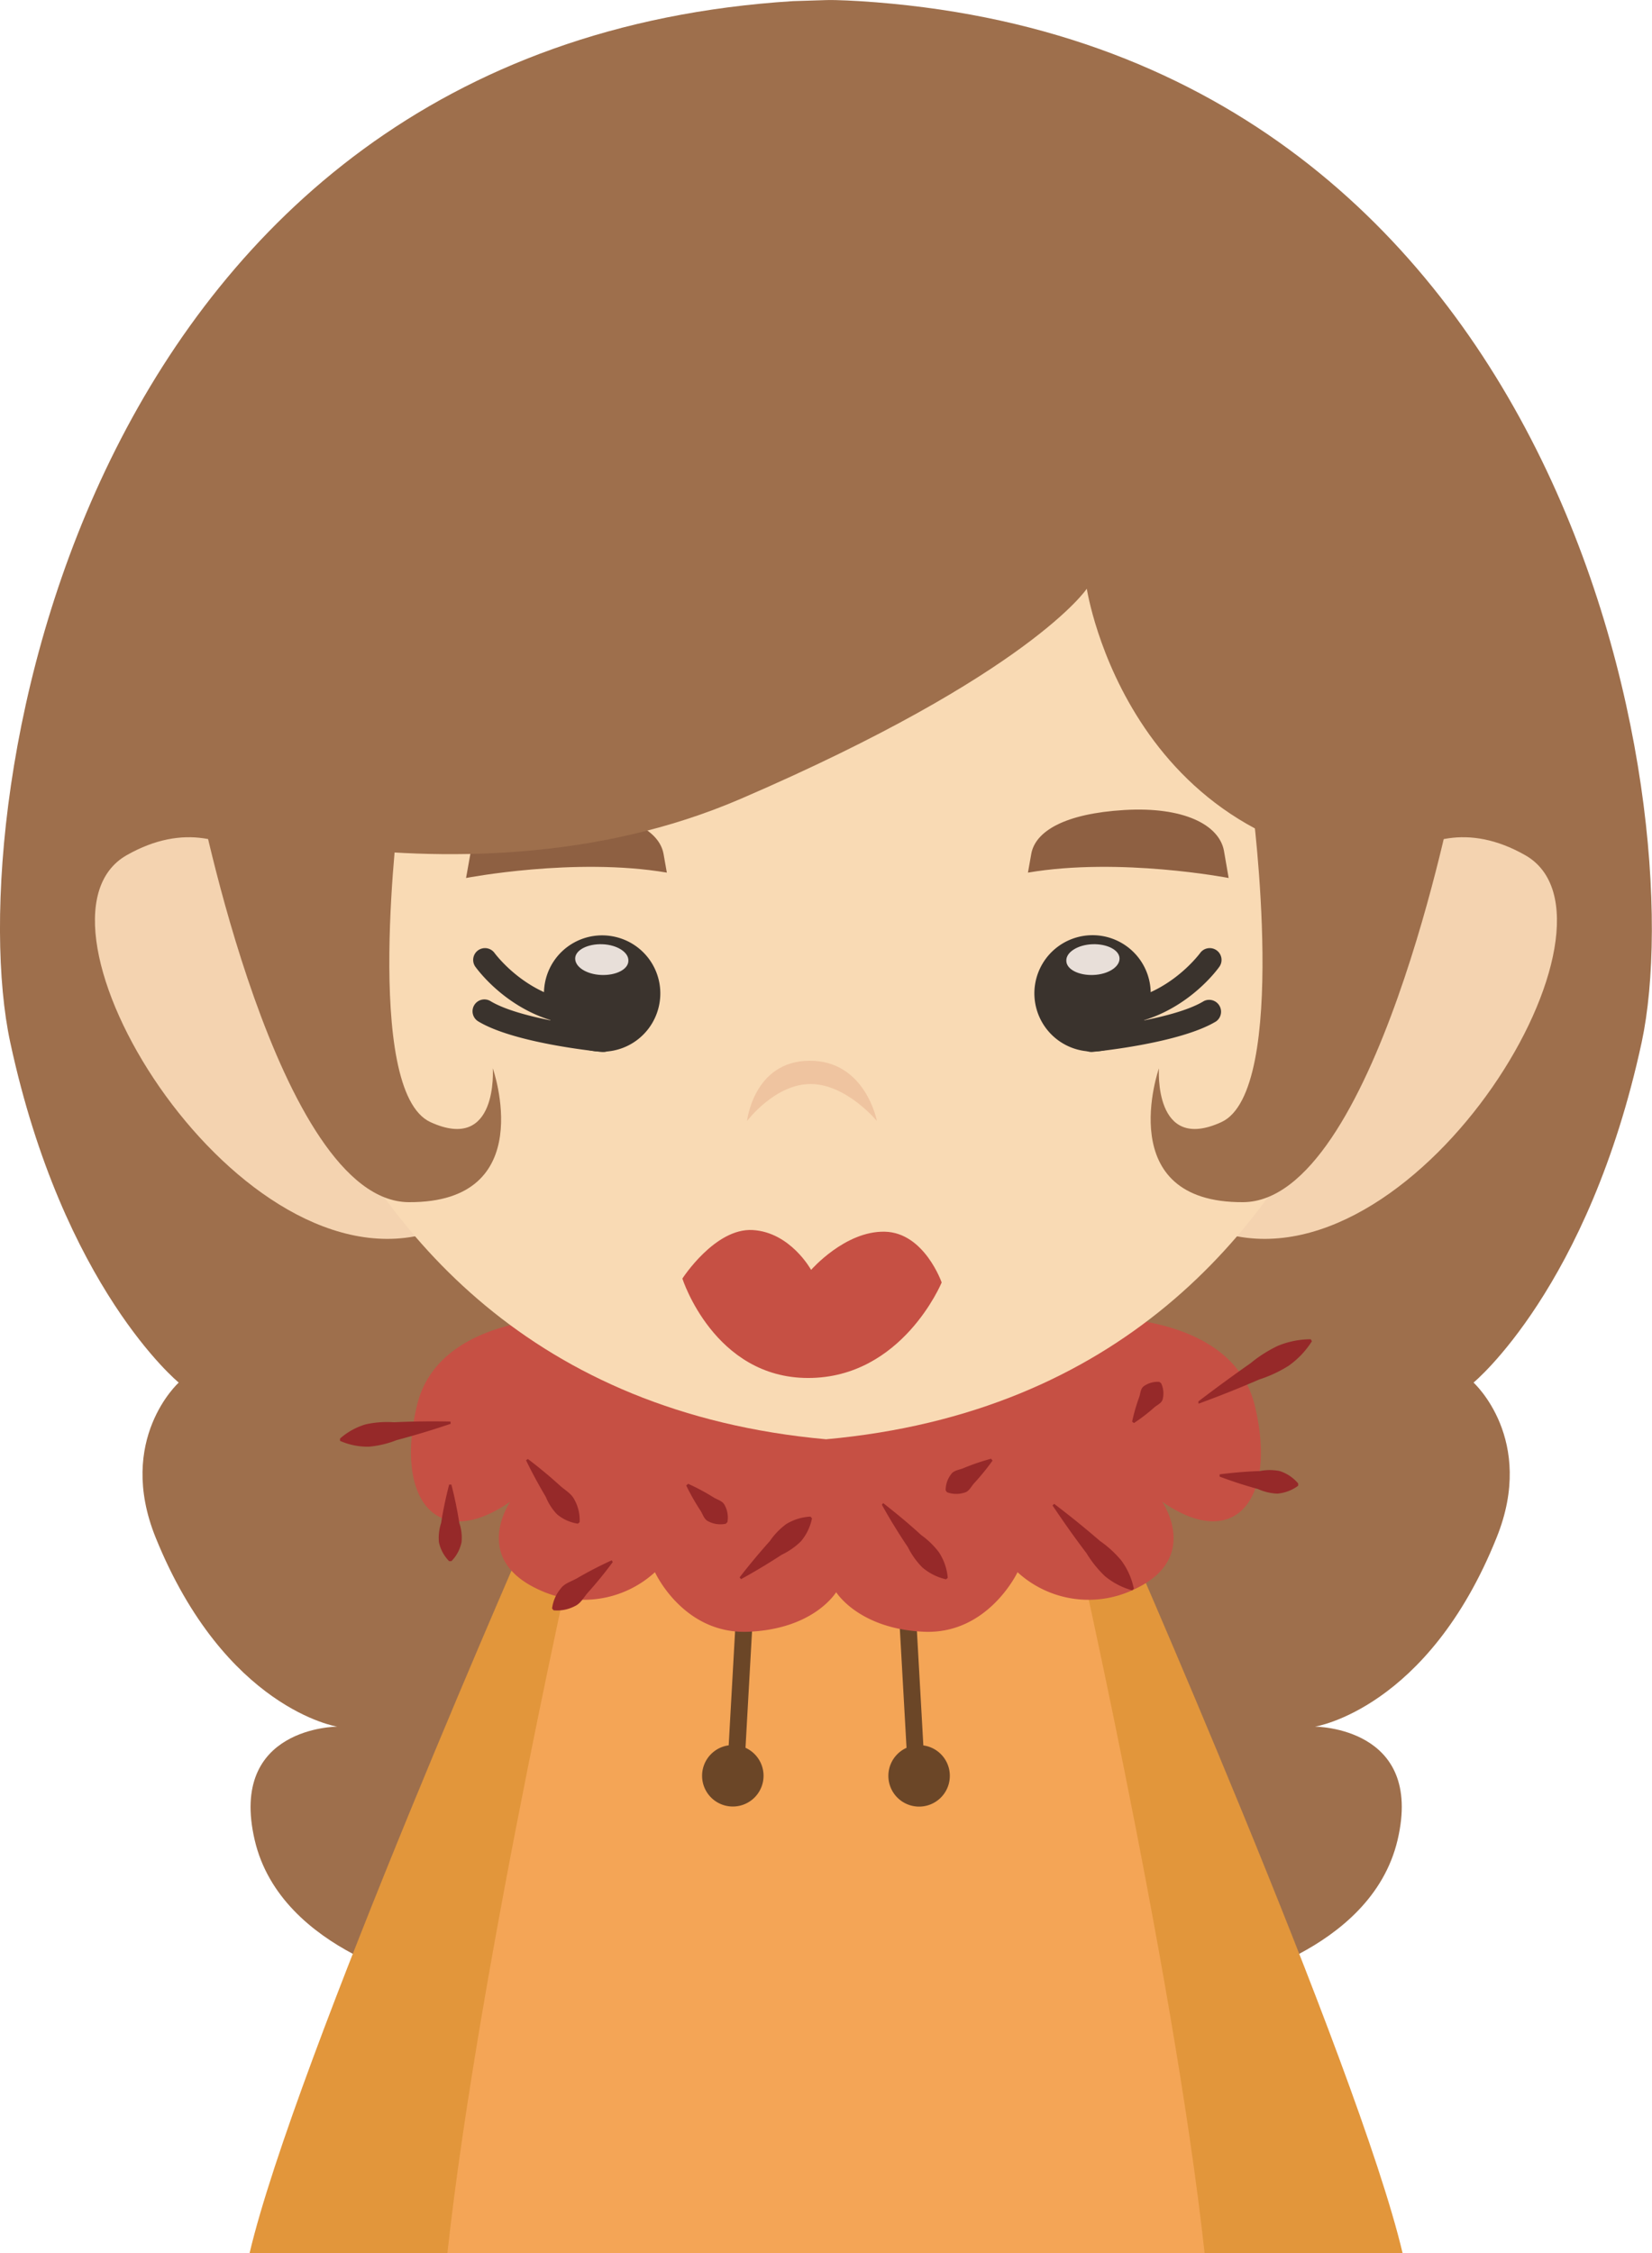 <svg xmlns="http://www.w3.org/2000/svg" viewBox="0 0 190.31 259.53"><defs><style>.cls-1{fill:#9e6f4c;}.cls-2{fill:#e2963b;}.cls-3{fill:#f4a556;}.cls-4{fill:#6b4627;}.cls-5{fill:#f4d3b0;}.cls-6{fill:#c65044;}.cls-7{fill:#962929;}.cls-8{fill:#f9dab4;}.cls-9{fill:#efc4a0;}.cls-10{fill:#8e6042;}.cls-11{fill:#3a332d;}.cls-12{fill:#e8dfd9;}</style></defs><title>资源 192</title><g id="图层_2" data-name="图层 2"><g id="Layer_1" data-name="Layer 1"><path class="cls-1" d="M189.12,120.06C195,92.6,180.86,5.26,99,.13c0,0-2.55-.16-3.82-.12s-3.83.12-3.83.12C9.45,5.26-4.73,92.6,1.18,120.06c6.09,28.3,19.41,39.19,19.41,39.19s-7.23,6.53-2.66,17.85c8,19.76,20.92,21.78,20.92,21.78s-12.55,0-9.51,13.06,20.55,16.54,20.55,16.54h90.53S157.92,225,161,211.94s-9.52-13.06-9.52-13.06,13-2,20.93-21.78c4.57-11.32-2.66-17.85-2.66-17.85S183,148.36,189.12,120.06Z"/><path class="cls-2" d="M61.75,174.41s-27.88,63.31-33,85.12H59.48C67.14,229.47,73.81,164,61.75,174.41Z"/><path class="cls-2" d="M128.56,174.41c-12.06-10.37-5.39,55.06,2.27,85.12h30.75C156.44,237.72,128.56,174.41,128.56,174.41Z"/><path class="cls-3" d="M51.54,259.53h87.23C135.11,226,123,173.31,123,173.31l-27.89,1.48-27.88-1.48S55.2,226,51.54,259.53Z"/><rect class="cls-4" x="103.94" y="181.72" width="1.95" height="21.74" transform="translate(-10.65 6.19) rotate(-3.22)"/><path class="cls-4" d="M109.42,204.54a3.54,3.54,0,1,1-3.53-3.53A3.53,3.53,0,0,1,109.42,204.54Z"/><rect class="cls-4" x="74.53" y="191.62" width="21.74" height="1.95" transform="translate(-111.68 267.06) rotate(-86.79)"/><path class="cls-4" d="M80.88,204.54A3.54,3.54,0,1,0,84.42,201,3.54,3.54,0,0,0,80.88,204.54Z"/><path class="cls-5" d="M35.68,106.34S27.82,91,14.6,98.5s11.93,49.2,34.14,43.7l-7.36-32.1Z"/><path class="cls-5" d="M154.63,106.34S162.49,91,175.7,98.5s-11.92,49.2-34.13,43.7l7.35-32.1Z"/><path class="cls-6" d="M144.54,161.86C141.91,151.08,126,151.74,126,151.74l-16-2c-1-2-26.43-2-27.37,0l-16,2s-16-.66-18.59,10.12,2.26,17,10.75,11.1c0,0-4.57,6.54,3.26,10.13a12.13,12.13,0,0,0,13.4-2s3.26,7.18,10.77,6.86,10-4.43,10.11-4.55c.08.12,2.71,4.23,10.11,4.55s10.78-6.86,10.78-6.86a12.11,12.11,0,0,0,13.39,2c7.83-3.59,3.26-10.13,3.26-10.13C142.28,178.84,147.18,172.64,144.54,161.86Z"/><path class="cls-7" d="M51.91,164c-2.07.7-4.14,1.33-6.23,1.88a11.22,11.22,0,0,1-3.15.75,7.73,7.73,0,0,1-3.36-.67l0-.26a7.69,7.69,0,0,1,3-1.65,11.53,11.53,0,0,1,3.22-.23q3.24-.15,6.51-.08Z"/><path class="cls-7" d="M52,171c.38,1.47.68,2.94.91,4.41a5.25,5.25,0,0,1,.26,2.21,4.33,4.33,0,0,1-1.17,2.2h-.26a4.43,4.43,0,0,1-1.18-2.2,5.59,5.59,0,0,1,.26-2.21c.23-1.47.54-2.94.92-4.41Z"/><path class="cls-7" d="M60.81,168.05q1.92,1.45,3.69,3.06c.58.53,1.34.92,1.69,1.66a4.78,4.78,0,0,1,.58,2.56l-.2.17a4.85,4.85,0,0,1-2.4-1.08,6.21,6.21,0,0,1-1.29-2c-.81-1.36-1.57-2.76-2.28-4.22Z"/><path class="cls-7" d="M70.59,179.92c-.9,1.22-1.84,2.38-2.84,3.49-.49.55-.84,1.28-1.53,1.59a4.42,4.42,0,0,1-2.45.48l-.17-.21a4.42,4.42,0,0,1,1-2.3c.44-.61,1.23-.81,1.87-1.18q1.92-1.12,4-2.07Z"/><path class="cls-7" d="M79.28,170.91a25,25,0,0,1,2.9,1.55c.45.29,1.07.41,1.31.92a3,3,0,0,1,.31,1.94l-.19.19a3,3,0,0,1-2-.27c-.51-.22-.64-.84-.94-1.28a26.45,26.45,0,0,1-1.62-2.86Z"/><path class="cls-7" d="M85.2,181.69q1.68-2.17,3.49-4.19a8.11,8.11,0,0,1,1.88-1.95,5.86,5.86,0,0,1,2.8-.86l.17.2a5.88,5.88,0,0,1-1.27,2.64,8.12,8.12,0,0,1-2.22,1.55q-2.26,1.48-4.68,2.81Z"/><path class="cls-7" d="M101.74,173.13c1.51,1.18,3,2.41,4.39,3.69a9.14,9.14,0,0,1,2.05,2,6.35,6.35,0,0,1,1,2.92l-.2.17a6.39,6.39,0,0,1-2.74-1.38,9,9,0,0,1-1.65-2.32c-1.06-1.58-2.07-3.21-3-4.89Z"/><path class="cls-7" d="M114.34,168.24a27.84,27.84,0,0,1-2.09,2.57c-.37.39-.61,1-1.16,1.12a3.06,3.06,0,0,1-2-.05l-.15-.22a3,3,0,0,1,.64-1.87c.32-.46,1-.49,1.45-.7a26.34,26.34,0,0,1,3.14-1.07Z"/><path class="cls-7" d="M121.44,173.22q2.72,2.06,5.26,4.26a12.47,12.47,0,0,1,2.48,2.27,8.19,8.19,0,0,1,1.44,3.25l-.19.18a8.42,8.42,0,0,1-3.15-1.64,12.83,12.83,0,0,1-2.11-2.63c-1.36-1.79-2.66-3.63-3.92-5.51Z"/><path class="cls-7" d="M140.5,169.82c1.55-.2,3.1-.33,4.63-.38a5.88,5.88,0,0,1,2.29,0,4.65,4.65,0,0,1,2.13,1.43l0,.26a4.64,4.64,0,0,1-2.4.91,5.92,5.92,0,0,1-2.23-.53c-1.48-.4-2.95-.88-4.42-1.43Z"/><path class="cls-7" d="M130.42,163.75a20.76,20.76,0,0,1,.81-2.81c.16-.44.14-1,.56-1.29a2.74,2.74,0,0,1,1.76-.48l.21.15a2.75,2.75,0,0,1,.19,1.81c-.1.49-.64.68-1,1a19.76,19.76,0,0,1-2.32,1.78Z"/><path class="cls-7" d="M138.05,161.42q3-2.29,6-4.39a15.38,15.38,0,0,1,3.13-2,10,10,0,0,1,3.82-.77l.13.23a10,10,0,0,1-2.69,2.83,15,15,0,0,1-3.37,1.57q-3.42,1.48-7,2.79Z"/><path class="cls-8" d="M120,54.42,26.36,83.92s1.35,75.76,68.8,81.86C162.59,159.68,164,83.92,164,83.92Z"/><path class="cls-6" d="M78.61,147.27s3.76-5.85,8.11-5.59,6.72,4.59,6.72,4.59,3.9-4.49,8.47-4.4,6.57,5.85,6.57,5.85-4.54,11-15.38,11S78.61,147.27,78.61,147.27Z"/><path class="cls-9" d="M86.06,129.12s.75-6.91,7.2-6.94,7.76,6.94,7.76,6.94-3.52-4.26-7.64-4.26S86.06,129.12,86.06,129.12Z"/><path class="cls-10" d="M141.54,101.13s-12.53-2.42-23.12-.62l.38-2.15c.46-2.62,3.87-4.65,10.71-5.06S140.45,95,141,98Z"/><path class="cls-11" d="M125.8,121.17a1.36,1.36,0,0,1-.12-2.72c.08,0,9.4-.93,13-3.14a1.37,1.37,0,0,1,1.41,2.34c-4.17,2.52-13.8,3.47-14.21,3.51Z"/><path class="cls-11" d="M127.26,118.19h-.2a1.37,1.37,0,0,1,0-2.73h.17c6.87,0,10.94-5.6,11-5.65a1.36,1.36,0,1,1,2.22,1.57C140.25,111.66,135.56,118.19,127.26,118.19Z"/><path class="cls-11" d="M119.35,116a6.7,6.7,0,1,0,4.92-8.09A6.7,6.7,0,0,0,119.35,116Z"/><path class="cls-12" d="M122.84,110.66c0,1,1.45,1.71,3.13,1.64s3-.91,3-1.89-1.43-1.71-3.12-1.65S122.8,109.68,122.84,110.66Z"/><path class="cls-10" d="M53.69,101.13s12.54-2.42,23.13-.62l-.38-2.15c-.47-2.62-3.87-4.65-10.72-5.06S54.78,95,54.25,98Z"/><path class="cls-11" d="M69.43,121.17a1.36,1.36,0,0,0,.13-2.72c-.09,0-9.41-.93-13.06-3.14a1.36,1.36,0,1,0-1.4,2.34c4.17,2.52,13.79,3.47,14.2,3.51Z"/><path class="cls-11" d="M68,118.19h.2a1.37,1.37,0,0,0,0-2.73H68c-6.87,0-10.94-5.6-11-5.65a1.36,1.36,0,1,0-2.22,1.57C55,111.66,59.68,118.19,68,118.19Z"/><path class="cls-11" d="M75.88,116A6.7,6.7,0,1,1,71,107.94,6.68,6.68,0,0,1,75.88,116Z"/><path class="cls-12" d="M72.39,110.66c0,1-1.44,1.71-3.13,1.64s-3-.91-3-1.89,1.44-1.71,3.13-1.65S72.43,109.68,72.39,110.66Z"/><path class="cls-1" d="M13.51,92s38.54,14.37,71.85,0S125.2,67.81,125.2,67.81,130.09,99.92,164,99.92L176.8,79.56,116.71,38.42,18.08,65.19Z"/><path class="cls-1" d="M46,93s-4.25,32.66,3.59,36.25,7.18-6.2,7.18-6.2,5.46,15.5-9.68,15.42-24.28-47.1-24.28-47.1Z"/><path class="cls-1" d="M144.29,93s4.25,32.66-3.59,36.25-7.19-6.2-7.19-6.2-5.45,15.5,9.69,15.42,24.28-47.1,24.28-47.1Z"/></g></g></svg>